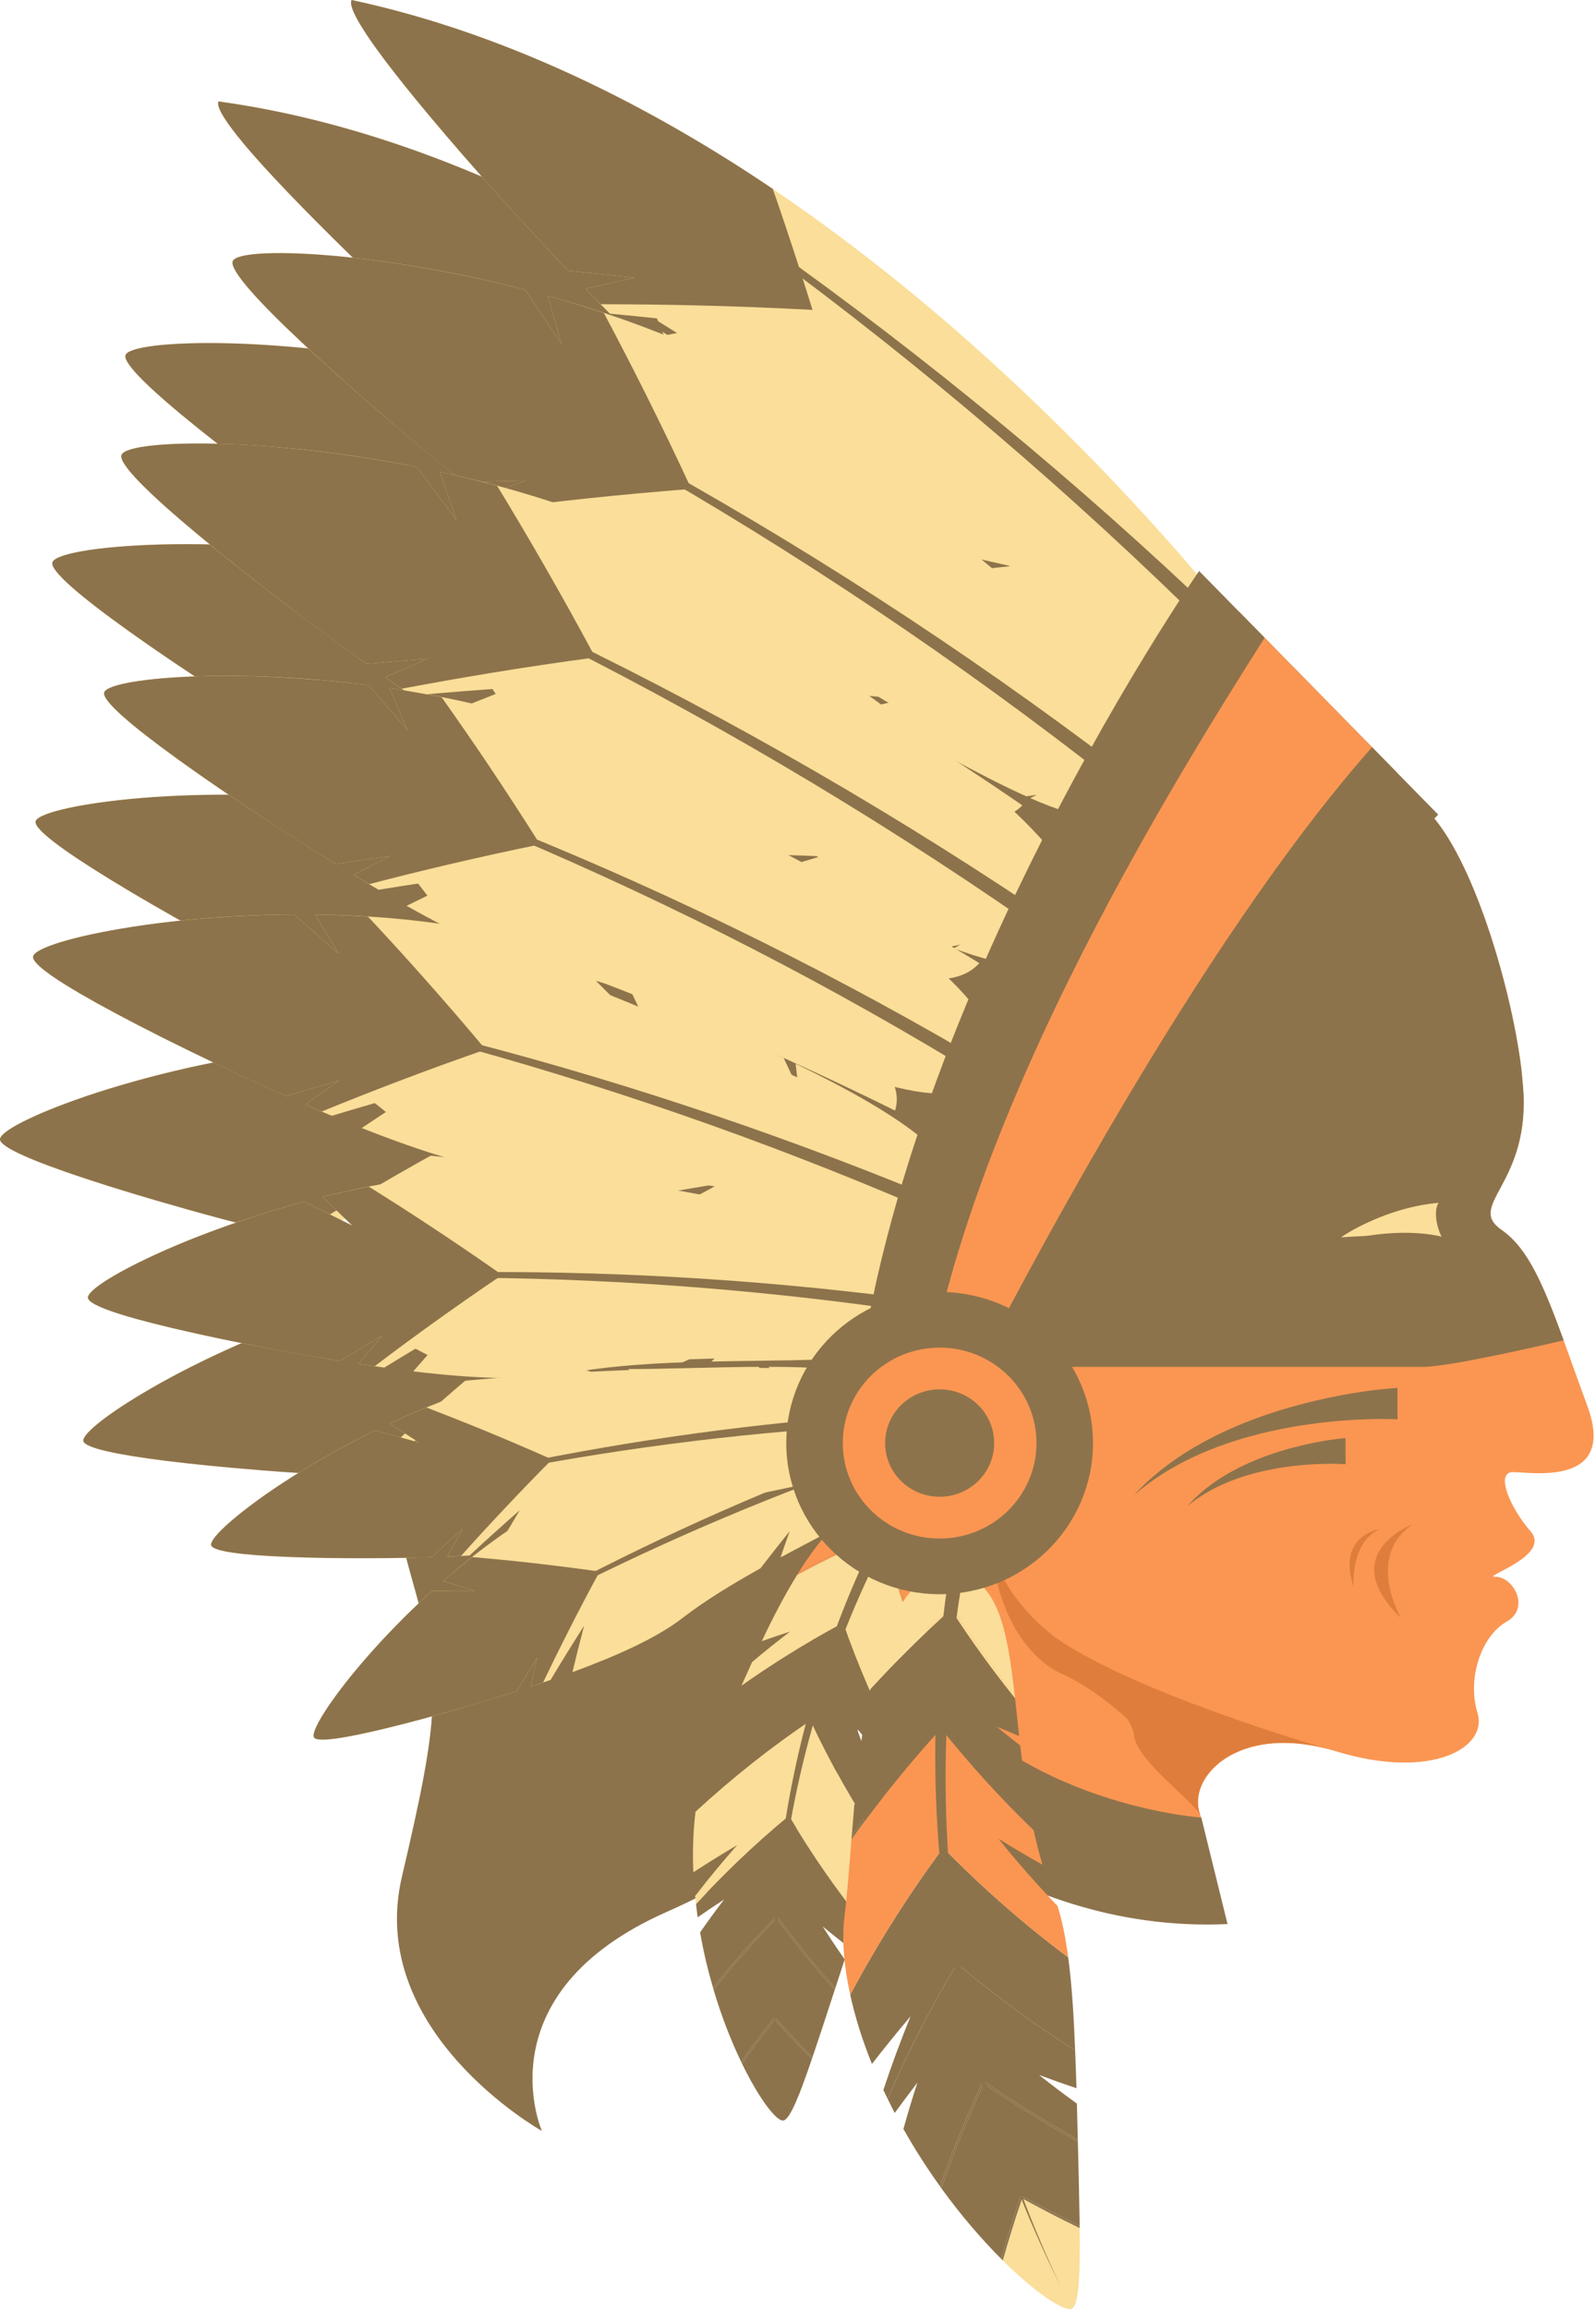 <svg width="56" height="81" viewBox="0 0 56 81" fill="none" xmlns="http://www.w3.org/2000/svg">
<path d="M48.86 27.889C51.132 27.593 53.333 35.235 53.459 38.418C53.583 41.601 51.447 42.29 52.69 43.149C53.932 44.006 54.508 46.091 55.694 49.314C56.75 52.177 53.706 51.64 53.086 51.64C52.464 51.64 52.962 52.864 53.706 53.721C54.452 54.578 51.953 55.326 52.464 55.313C53.084 55.298 53.725 56.403 52.857 56.892C51.987 57.383 51.469 58.864 51.842 60.088C52.216 61.312 50.226 62.459 46.872 61.434C43.411 60.375 41.528 62.413 42.151 63.759C42.151 63.759 36.309 64.372 32.83 60.577C32.83 60.577 28.233 30.583 48.86 27.889" fill="#FA9652"/>
<path d="M42.151 63.759C42.151 63.759 35.748 63.328 32.392 58.671L29.826 61.969C29.826 61.969 35.058 67.863 43.071 67.495L42.151 63.759" fill="#8D734B"/>
<path d="M52.69 43.149C53.607 43.779 54.159 45.082 54.864 47.015V47.018C54.864 47.018 50.958 47.95 49.915 47.95C45.657 47.95 34.008 47.95 34.008 47.95V41.493L34.027 41.429C34.109 41.163 34.193 40.898 34.282 40.634L34.338 40.475C34.426 40.215 34.52 39.957 34.617 39.7L34.647 39.618C34.875 39.021 35.123 38.432 35.397 37.857L35.4 37.85C35.411 37.829 36.921 35.422 39.069 32.526C41.438 30.157 44.613 28.444 48.86 27.889C50.937 27.618 52.952 33.975 53.381 37.503C53.397 37.687 53.439 38.114 53.454 38.335L53.459 38.418C53.583 41.601 51.447 42.29 52.69 43.149Z" fill="#8D734B"/>
<path d="M48.649 27.36C50.105 28.629 46.066 32.636 39.805 38.008C33.545 43.38 37.989 49.626 33.518 54.112C29.045 58.598 32.09 63.232 23.408 67.062C16.896 69.933 19.013 74.752 19.013 74.752C19.013 74.752 12.823 71.285 14.102 65.834C15.427 60.188 15.495 59.035 14.519 55.626C13.544 52.217 12.568 47.46 15.659 40.732C18.747 34.003 20.049 29.518 24.926 24.712C29.91 19.803 40.662 20.398 48.649 27.36Z" fill="#8D734B"/>
<path d="M52.283 40.822C52.081 41.059 51.66 41.209 50.374 40.822C49.178 40.461 46.473 41.846 46.473 41.846C46.473 41.846 47.947 39.881 50.374 39.881C52.802 39.881 52.283 40.822 52.283 40.822" fill="#8D734B"/>
<path d="M47.05 43.408C47.05 43.408 49.519 43.193 50.711 43.521L51.019 41.863C51.019 41.863 48.503 42.412 47.05 43.408" fill="#FADE99"/>
<path d="M51.381 42.193C51.381 42.193 51.28 43.632 50.929 43.681C50.575 43.731 50.197 42.568 50.487 42.182C50.776 41.795 51.381 42.193 51.381 42.193Z" fill="#8D734B"/>
<path d="M47.895 43.367C47.895 43.367 49.947 43.453 51.019 43.774V43.515C51.019 43.515 49.939 43.023 47.895 43.367Z" fill="#8D734B"/>
<path d="M46.824 43.408C46.263 43.989 48.679 41.962 51.381 42.193C51.381 42.193 51.53 41.892 51.204 41.662C51.204 41.662 48.594 41.571 46.824 43.408Z" fill="#8D734B"/>
<path d="M49.035 49.787C48.253 49.757 47.417 49.797 46.609 49.88C45.795 49.965 44.984 50.102 44.19 50.301C42.604 50.701 41.046 51.355 39.786 52.45C40.913 51.222 42.434 50.366 44.019 49.776C44.817 49.478 45.64 49.247 46.473 49.064C47.314 48.884 48.143 48.748 49.033 48.686L49.035 49.787" fill="#8D734B"/>
<path d="M47.213 51.365C46.758 51.335 46.253 51.348 45.774 51.387C45.288 51.426 44.802 51.497 44.324 51.607C43.372 51.823 42.432 52.193 41.661 52.835C42.322 52.083 43.231 51.544 44.183 51.169C44.662 50.978 45.157 50.828 45.66 50.708C46.168 50.588 46.665 50.496 47.212 50.448L47.213 51.365Z" fill="#8D734B"/>
<path d="M42.151 63.759C42.145 63.733 42.132 63.704 42.115 63.672C42.123 63.694 42.132 63.716 42.142 63.738C42.144 63.743 42.145 63.747 42.148 63.751C42.148 63.754 42.15 63.757 42.151 63.759Z" fill="#E3D7BA"/>
<path d="M42.115 63.672C41.71 62.594 42.835 61.141 45.041 61.139C42.834 61.141 41.71 62.594 42.115 63.672Z" fill="#E3D7BA"/>
<path d="M42.115 63.672C41.709 62.594 42.834 61.141 45.041 61.139C45.041 61.139 45.042 61.139 45.043 61.139C45.518 61.139 46.044 61.207 46.616 61.36C45.925 61.158 43.932 60.555 41.839 59.758V59.757L41.827 59.756C40.047 59.077 38.196 58.258 37.007 57.428C35.033 55.871 34.816 54.368 34.793 54.135C34.932 56.681 36.158 58.238 37.269 58.724C38.349 59.193 39.474 60.222 39.556 60.299C39.684 60.511 39.771 60.704 39.786 60.854C39.876 61.766 41.803 63.111 42.115 63.672" fill="#DF7E3C"/>
<path d="M46.872 61.434C46.862 61.431 46.852 61.428 46.842 61.425C46.838 61.424 46.835 61.423 46.831 61.422C46.829 61.421 46.826 61.42 46.824 61.419C46.754 61.398 46.685 61.379 46.616 61.36C46.776 61.407 46.866 61.433 46.872 61.434" fill="#E3D7BA"/>
<path d="M46.842 61.425C46.838 61.424 46.835 61.423 46.831 61.422C46.835 61.423 46.838 61.424 46.842 61.425ZM46.824 61.42C46.754 61.398 46.685 61.379 46.616 61.36C46.685 61.379 46.754 61.398 46.824 61.42Z" fill="#DF7E3C"/>
<path d="M49.163 56.767C49.163 56.767 47.877 54.596 49.588 53.462C49.588 53.462 46.808 54.49 49.163 56.767Z" fill="#DF7E3C"/>
<path d="M47.494 55.665C47.494 55.665 47.37 54.076 48.439 53.635C48.439 53.635 46.885 53.834 47.494 55.665Z" fill="#DF7E3C"/>
<path d="M14.879 12.831C15.075 13.356 15.269 13.882 15.458 14.408C15.018 13.832 14.57 13.256 14.115 12.684C9.147 11.778 4.573 11.935 4.404 12.458C4.222 13.026 8.319 16.232 12.574 19.191C13.244 19.117 13.919 19.049 14.595 18.987C14.129 19.195 13.664 19.406 13.201 19.619C13.497 19.818 13.794 20.016 14.09 20.208C15.178 20.088 16.271 19.983 17.369 19.892C16.605 20.203 15.842 20.525 15.084 20.851C17.117 22.128 19.083 23.187 20.712 23.612C22.114 23.977 23.656 24.569 25.191 25.228C26.002 25.23 26.818 25.241 27.635 25.259C27.176 25.404 26.72 25.549 26.263 25.698C28.296 26.603 30.266 27.567 31.923 28.165C32.037 28.14 32.151 28.115 32.266 28.089L32.058 28.214C33.907 28.863 35.36 29.03 36.05 28.041C37.183 26.434 34.578 23.936 31.197 21.442C31.17 21.761 31.144 22.081 31.117 22.399C31.015 21.985 30.909 21.57 30.802 21.152C29.124 19.923 27.292 18.7 25.694 17.521C25.885 18.223 26.068 18.923 26.243 19.627C25.482 18.46 24.698 17.299 23.885 16.145C21.769 14.684 18.301 13.508 14.879 12.831" fill="#FADE99"/>
<path d="M13.201 19.619C13.664 19.406 14.129 19.195 14.595 18.987C13.919 19.049 13.244 19.117 12.574 19.191C11.779 18.642 10.993 18.083 10.244 17.535L10.162 17.474C9.003 16.627 7.929 15.809 7.024 15.082L6.948 15.022C5.346 13.735 4.305 12.748 4.404 12.458C4.502 12.17 5.941 11.99 8.056 12.044L8.187 12.227L8.056 12.044L8.154 12.046C9.347 12.082 10.748 12.191 12.235 12.391L12.339 12.405C12.924 12.486 13.515 12.578 14.115 12.684C14.57 13.256 15.018 13.832 15.458 14.408C15.27 13.882 15.075 13.356 14.879 12.831C15.513 12.959 16.147 13.104 16.774 13.262C17.313 14.113 17.838 14.966 18.351 15.821C18.952 16.826 19.535 17.836 20.101 18.849C18.941 19.024 17.79 19.216 16.647 19.424C15.677 19.6 14.712 19.787 13.755 19.986C13.571 19.863 13.384 19.742 13.201 19.619Z" fill="#8D734B"/>
<path d="M39.876 30.362C39.782 30.544 39.692 30.727 39.601 30.911C29.243 23.241 17.761 17.146 5.539 12.842C17.794 16.945 29.371 22.847 39.876 30.362Z" fill="#8D734B"/>
<path d="M30.108 14.267L30.142 14.293L30.149 14.35L30.108 14.267Z" fill="#FADE99"/>
<path d="M7.666 3.558C16.298 4.748 24.256 9.625 30.108 14.267L30.149 14.351L30.142 14.293C36.141 19.056 39.919 23.561 39.919 23.563C39.941 24.035 39.81 24.45 39.491 24.793C38.607 25.761 37.064 25.377 35.166 24.418C35.246 24.383 35.328 24.348 35.41 24.313C35.284 24.323 35.157 24.334 35.03 24.346C33.331 23.47 31.35 22.156 29.292 20.894C29.803 20.799 30.318 20.705 30.831 20.613C29.954 20.48 29.078 20.351 28.204 20.236C26.646 19.311 25.071 18.458 23.615 17.866C21.923 17.179 19.958 15.761 17.954 14.1C18.817 13.856 19.684 13.618 20.554 13.388C19.357 13.333 18.163 13.293 16.976 13.27C16.684 13.021 16.393 12.765 16.105 12.509C16.633 12.344 17.163 12.184 17.696 12.024C16.96 11.996 16.226 11.974 15.49 11.957C11.336 8.175 7.388 4.146 7.666 3.558" fill="#FADE99"/>
<path d="M14.913 11.431C14.084 10.666 13.273 9.902 12.51 9.165L12.399 9.059L12.284 8.946C11.489 8.17 10.753 7.429 10.107 6.755L10.033 6.678C9.461 6.078 8.964 5.534 8.575 5.071L8.565 5.058L8.45 4.917L8.353 4.799L8.328 4.767C7.838 4.153 7.589 3.722 7.666 3.558C12.791 4.264 17.681 6.271 22.03 8.756C22.086 8.885 22.144 9.013 22.2 9.143C22.701 10.311 23.185 11.479 23.647 12.649C22.371 12.676 21.105 12.721 19.844 12.784C18.773 12.837 17.707 12.903 16.647 12.982C16.468 12.825 16.283 12.668 16.105 12.509C16.633 12.344 17.163 12.184 17.696 12.024C16.96 11.996 16.226 11.974 15.491 11.957C15.295 11.783 15.103 11.605 14.913 11.431" fill="#8D734B"/>
<path d="M42.104 26.28C32.66 17.483 21.953 10.079 10.314 4.319C21.998 9.877 32.812 17.089 42.414 25.734C42.311 25.917 42.207 26.098 42.104 26.28Z" fill="#8D734B"/>
<path d="M12.377 19.504C12.606 20.021 12.831 20.537 13.052 21.053C12.576 20.502 12.092 19.951 11.602 19.402C6.562 18.774 1.979 19.195 1.839 19.73C1.691 20.311 5.993 23.294 10.438 26.02C11.108 25.909 11.781 25.802 12.457 25.701C11.999 25.937 11.545 26.175 11.092 26.413C11.402 26.598 11.71 26.78 12.021 26.956C13.105 26.773 14.197 26.604 15.295 26.45C14.543 26.808 13.797 27.173 13.056 27.543C15.171 28.709 17.209 29.659 18.869 29.994C20.299 30.281 21.879 30.785 23.461 31.359C24.276 31.313 25.094 31.278 25.918 31.25C25.464 31.421 25.014 31.594 24.567 31.769C26.661 32.563 28.694 33.417 30.392 33.922C30.506 33.89 30.619 33.857 30.732 33.826L30.532 33.962C32.425 34.508 33.894 34.593 34.527 33.562C35.572 31.881 32.808 29.525 29.267 27.215C29.26 27.537 29.252 27.859 29.243 28.18C29.117 27.769 28.986 27.359 28.852 26.947C27.096 25.809 25.187 24.684 23.512 23.591C23.743 24.287 23.969 24.981 24.186 25.674C23.353 24.547 22.497 23.427 21.615 22.314C19.403 20.969 15.853 19.988 12.377 19.504" fill="#FADE99"/>
<path d="M11.092 26.413C11.545 26.175 11.999 25.937 12.457 25.701C11.78 25.802 11.108 25.909 10.438 26.02C9.609 25.516 8.786 25 8 24.493L7.917 24.436C6.703 23.652 5.576 22.893 4.624 22.215L4.545 22.158C2.861 20.958 1.756 20.027 1.839 19.73C1.922 19.437 3.354 19.173 5.48 19.106L5.622 19.282L5.48 19.106L5.58 19.102C6.778 19.069 8.191 19.099 9.698 19.214L9.804 19.222C10.394 19.271 10.993 19.328 11.602 19.402C12.092 19.951 12.575 20.502 13.052 21.054C12.831 20.537 12.606 20.021 12.377 19.504C13.022 19.597 13.665 19.706 14.305 19.828C14.896 20.65 15.473 21.477 16.038 22.307C16.702 23.282 17.347 24.263 17.976 25.245C16.82 25.489 15.677 25.748 14.543 26.021C13.579 26.253 12.622 26.498 11.671 26.752C11.478 26.638 11.287 26.529 11.092 26.413" fill="#8D734B"/>
<path d="M38.248 35.51C38.145 35.683 38.044 35.858 37.947 36.035C27.18 29.029 15.405 23.637 3.003 20.051C15.449 23.439 27.329 28.651 38.248 35.51Z" fill="#8D734B"/>
<path d="M10.647 27.975C10.885 28.421 11.116 28.87 11.346 29.317C10.885 28.853 10.421 28.39 9.946 27.931C5.407 27.678 1.341 28.332 1.248 28.817C1.154 29.346 5.184 31.748 9.324 33.912C9.916 33.771 10.509 33.636 11.108 33.505C10.714 33.743 10.323 33.982 9.935 34.224C10.222 34.37 10.51 34.513 10.797 34.652C11.752 34.421 12.718 34.205 13.689 33.999C13.041 34.366 12.398 34.738 11.758 35.114C13.723 36.025 15.599 36.75 17.103 36.947C18.397 37.116 19.842 37.471 21.288 37.886C22.013 37.797 22.743 37.717 23.476 37.64C23.084 37.821 22.693 38.004 22.303 38.186C24.223 38.767 26.092 39.405 27.643 39.753C27.741 39.719 27.84 39.683 27.938 39.647L27.767 39.782C29.492 40.154 30.811 40.14 31.312 39.179C32.139 37.616 29.523 35.679 26.214 33.831C26.229 34.12 26.241 34.408 26.255 34.697C26.115 34.337 25.972 33.977 25.828 33.618C24.188 32.709 22.411 31.821 20.847 30.947C21.099 31.553 21.343 32.16 21.581 32.765C20.767 31.811 19.931 30.86 19.073 29.922C17.014 28.855 13.782 28.194 10.647 27.975" fill="#FADE99"/>
<path d="M9.935 34.224C10.323 33.982 10.714 33.743 11.108 33.505C10.509 33.636 9.916 33.771 9.324 33.912C8.551 33.513 7.786 33.102 7.052 32.697L6.972 32.651C5.839 32.025 4.786 31.415 3.894 30.868L3.82 30.822C2.242 29.854 1.195 29.09 1.248 28.817C1.306 28.551 2.568 28.229 4.463 28.039L4.602 28.189L4.463 28.039L4.549 28.03C5.62 27.926 6.884 27.867 8.235 27.88H8.33C8.862 27.886 9.4 27.901 9.946 27.931C10.421 28.39 10.885 28.853 11.346 29.317C11.116 28.87 10.885 28.421 10.647 27.975C11.229 28.018 11.81 28.077 12.39 28.146C12.968 28.846 13.537 29.548 14.095 30.255C14.747 31.085 15.385 31.92 16.008 32.761C14.992 33.05 13.986 33.348 12.991 33.664C12.145 33.929 11.304 34.205 10.472 34.49C10.293 34.402 10.111 34.315 9.935 34.224" fill="#8D734B"/>
<path d="M35.113 41.508C24.894 35.736 13.832 31.529 2.309 29.034C13.895 31.354 25.073 35.406 35.452 41.063C35.336 41.212 35.219 41.357 35.113 41.508" fill="#8D734B"/>
<path d="M8.945 37.01C9.279 37.391 9.613 37.772 9.941 38.155C9.384 37.808 8.821 37.465 8.254 37.125C3.777 37.914 -0.024 39.478 0 39.971C0.03 40.507 4.515 41.925 9.05 43.087C9.595 42.815 10.14 42.548 10.691 42.284C10.363 42.605 10.04 42.928 9.718 43.252C10.031 43.327 10.345 43.401 10.657 43.471C11.536 43.029 12.421 42.599 13.319 42.176C12.773 42.681 12.235 43.189 11.704 43.7C13.829 44.139 15.824 44.418 17.332 44.267C18.633 44.137 20.12 44.151 21.626 44.226C22.31 43.975 23 43.728 23.694 43.488C23.353 43.753 23.018 44.02 22.684 44.287C24.685 44.415 26.656 44.611 28.244 44.595C28.332 44.538 28.42 44.481 28.509 44.425L28.372 44.594C30.139 44.561 31.418 44.249 31.679 43.2C32.117 41.49 29.117 40.203 25.464 39.159C25.547 39.436 25.627 39.714 25.706 39.99C25.487 39.673 25.263 39.355 25.039 39.039C23.229 38.529 21.294 38.07 19.566 37.577C19.951 38.108 20.333 38.642 20.708 39.178C19.691 38.434 18.653 37.703 17.599 36.982C15.346 36.415 12.047 36.509 8.945 37.01" fill="#FADE99"/>
<path d="M9.718 43.252C10.04 42.928 10.363 42.605 10.691 42.284C10.14 42.548 9.595 42.815 9.05 43.087C8.206 42.874 7.365 42.649 6.556 42.422L6.468 42.395C5.218 42.044 4.05 41.692 3.053 41.362L2.97 41.335C1.206 40.752 0.011 40.248 0 39.971C-0.008 39.698 1.145 39.097 2.943 38.481L3.112 38.594L2.943 38.481L3.026 38.452C4.043 38.108 5.258 37.762 6.575 37.465L6.669 37.443C7.186 37.33 7.715 37.222 8.254 37.125C8.821 37.465 9.384 37.808 9.941 38.155C9.613 37.772 9.279 37.391 8.945 37.01C9.52 36.917 10.1 36.843 10.681 36.779C11.408 37.328 12.126 37.882 12.832 38.442C13.664 39.101 14.479 39.768 15.284 40.444C14.364 40.954 13.455 41.476 12.56 42.008C11.799 42.461 11.047 42.921 10.305 43.388C10.11 43.343 9.913 43.297 9.718 43.252" fill="#8D734B"/>
<path d="M34.49 43.651C34.433 43.815 34.379 43.982 34.327 44.151C23.521 41.173 12.323 39.751 1.082 39.94C12.326 39.575 23.581 40.825 34.49 43.651" fill="#8D734B"/>
<path d="M10.266 46.398C10.629 46.673 10.991 46.953 11.35 47.233C10.795 47.025 10.239 46.819 9.679 46.618C5.881 48.09 2.816 50.125 2.925 50.554C3.049 51.019 7.248 51.492 11.447 51.727C11.877 51.393 12.308 51.064 12.747 50.735C12.516 51.075 12.289 51.414 12.063 51.756C12.353 51.768 12.643 51.778 12.929 51.785C13.622 51.245 14.326 50.712 15.04 50.185C14.65 50.723 14.267 51.264 13.891 51.807C15.838 51.824 17.644 51.721 18.945 51.328C20.065 50.987 21.38 50.742 22.716 50.547C23.274 50.207 23.836 49.871 24.405 49.539C24.153 49.832 23.904 50.124 23.657 50.417C25.443 50.182 27.212 50.011 28.606 49.723L28.808 49.527L28.718 49.7C30.266 49.364 31.338 48.868 31.38 47.9C31.46 46.318 28.589 45.708 25.19 45.423C25.31 45.652 25.431 45.882 25.551 46.112C25.299 45.87 25.047 45.628 24.793 45.39C23.109 45.254 21.323 45.187 19.716 45.052C20.15 45.454 20.58 45.857 21.006 46.265C19.977 45.787 18.934 45.32 17.878 44.872C15.793 44.764 12.907 45.418 10.266 46.398Z" fill="#FADE99"/>
<path d="M12.063 51.756C12.289 51.414 12.516 51.075 12.747 50.735C12.308 51.064 11.877 51.393 11.447 51.727C10.666 51.686 9.884 51.635 9.133 51.575L9.049 51.566C7.889 51.474 6.796 51.366 5.862 51.25L5.783 51.24C4.126 51.033 2.985 50.796 2.925 50.554C2.868 50.317 3.776 49.587 5.25 48.733L5.419 48.803L5.25 48.733L5.317 48.694C6.148 48.214 7.158 47.7 8.263 47.21L8.341 47.174C8.777 46.984 9.223 46.797 9.679 46.618C10.239 46.819 10.795 47.025 11.35 47.233C10.991 46.953 10.629 46.673 10.266 46.398C10.757 46.215 11.254 46.049 11.752 45.892C12.491 46.248 13.221 46.611 13.945 46.982C14.793 47.419 15.633 47.864 16.458 48.319C15.739 48.929 15.035 49.547 14.341 50.168C13.752 50.7 13.175 51.234 12.604 51.775C12.422 51.768 12.244 51.762 12.063 51.756" fill="#8D734B"/>
<path d="M33.255 47.77C33.215 47.921 33.178 48.072 33.142 48.223C23.344 47.565 13.488 48.275 3.87 50.34C13.481 48.119 23.375 47.252 33.255 47.77" fill="#8D734B"/>
<path d="M15.548 55.464C15.919 55.575 16.292 55.688 16.662 55.801C16.158 55.801 15.655 55.806 15.152 55.814C12.601 58.118 10.802 60.646 11.021 60.954C11.262 61.286 14.731 60.401 18.127 59.328C18.363 58.936 18.604 58.545 18.848 58.154C18.772 58.492 18.698 58.829 18.623 59.166C18.857 59.089 19.089 59.01 19.319 58.931C19.698 58.296 20.093 57.662 20.494 57.032C20.352 57.575 20.216 58.115 20.085 58.658C21.631 58.09 23.029 57.467 23.94 56.765C24.72 56.16 25.684 55.574 26.681 55.017C27.018 54.581 27.36 54.147 27.708 53.714C27.599 54.021 27.491 54.328 27.387 54.634C28.726 53.911 30.074 53.246 31.09 52.602C31.121 52.529 31.155 52.457 31.188 52.385L31.17 52.548C32.294 51.819 32.987 51.104 32.722 50.327C32.297 49.052 29.836 49.427 27.055 50.221C27.223 50.366 27.39 50.511 27.555 50.658C27.283 50.543 27.008 50.427 26.733 50.313C25.359 50.711 23.924 51.194 22.61 51.568C23.079 51.755 23.543 51.947 24.006 52.141C23.044 52.069 22.074 52.014 21.101 51.977C19.418 52.514 17.335 53.896 15.548 55.464" fill="#FADE99"/>
<path d="M18.623 59.166C18.698 58.829 18.772 58.492 18.847 58.153C18.604 58.545 18.363 58.936 18.127 59.328C17.496 59.529 16.862 59.723 16.248 59.901L16.178 59.919C15.232 60.195 14.335 60.437 13.559 60.624L13.492 60.64C12.119 60.973 11.142 61.128 11.021 60.953C10.902 60.783 11.396 59.933 12.297 58.815L12.454 58.821L12.297 58.815L12.339 58.764C12.85 58.136 13.487 57.425 14.213 56.708L14.264 56.655C14.55 56.375 14.843 56.094 15.152 55.814C15.655 55.806 16.158 55.801 16.662 55.801C16.292 55.688 15.919 55.575 15.548 55.464C15.88 55.174 16.224 54.893 16.569 54.62C17.261 54.681 17.952 54.748 18.639 54.825C19.445 54.917 20.247 55.017 21.041 55.129C20.661 55.827 20.293 56.527 19.939 57.228C19.636 57.824 19.341 58.422 19.057 59.018C18.913 59.068 18.768 59.118 18.623 59.166" fill="#8D734B"/>
<path d="M11.702 60.502C18.608 55.873 26.151 52.23 34.111 49.679C34.111 49.765 34.113 49.852 34.115 49.937L34.136 50.079C26.207 52.494 18.652 55.998 11.702 60.502" fill="#8D734B"/>
<path d="M19.218 10.376C19.386 10.947 19.546 11.518 19.706 12.089C19.285 11.444 18.857 10.801 18.423 10.162C13.24 8.811 8.389 8.617 8.168 9.157C7.93 9.745 12.005 13.458 16.266 16.921C16.982 16.896 17.7 16.878 18.421 16.865C17.91 17.049 17.402 17.235 16.894 17.424C17.193 17.659 17.49 17.89 17.789 18.118C18.948 18.076 20.115 18.05 21.283 18.04C20.447 18.31 19.615 18.59 18.788 18.875C20.836 20.385 22.828 21.66 24.517 22.239C25.972 22.735 27.555 23.481 29.124 24.299C29.983 24.365 30.845 24.44 31.71 24.524C31.212 24.64 30.717 24.76 30.223 24.881C32.301 25.998 34.306 27.173 36.011 27.934C36.133 27.916 36.256 27.899 36.38 27.88C36.302 27.92 36.224 27.957 36.148 27.997C38.053 28.828 39.577 29.119 40.386 28.127C41.717 26.515 39.161 23.671 35.785 20.766C35.731 21.102 35.678 21.437 35.624 21.773C35.55 21.325 35.471 20.877 35.391 20.427C33.715 18.995 31.876 17.558 30.282 16.185C30.426 16.942 30.562 17.699 30.692 18.454C29.981 17.16 29.244 15.871 28.48 14.586C26.357 12.875 22.785 11.36 19.218 10.376" fill="#FADE99"/>
<path d="M16.894 17.424C17.402 17.235 17.91 17.049 18.421 16.865C17.7 16.878 16.982 16.896 16.266 16.921C15.469 16.28 14.684 15.626 13.935 14.988L13.853 14.917C12.695 13.931 11.626 12.98 10.726 12.141L10.652 12.07C9.061 10.585 8.039 9.458 8.168 9.157C8.294 8.862 9.831 8.785 12.065 9.007L12.188 9.212L12.065 9.007L12.167 9.018C13.427 9.148 14.901 9.375 16.457 9.702L16.567 9.724C17.178 9.856 17.796 10.001 18.423 10.162C18.857 10.801 19.285 11.444 19.706 12.089C19.546 11.518 19.386 10.947 19.218 10.376C19.879 10.561 20.538 10.764 21.188 10.98C21.69 11.921 22.177 12.865 22.65 13.81C23.206 14.922 23.742 16.035 24.257 17.15C23.017 17.245 21.783 17.36 20.558 17.489C19.517 17.599 18.481 17.722 17.452 17.856C17.268 17.712 17.08 17.569 16.894 17.424" fill="#8D734B"/>
<path d="M44.245 30.882C44.133 31.069 44.021 31.255 43.911 31.442C33.572 22.515 21.919 15.166 9.338 9.654C21.971 14.955 33.74 22.109 44.245 30.882Z" fill="#8D734B"/>
<path d="M35.215 13.089L35.248 13.12L35.251 13.182L35.215 13.089Z" fill="#FADE99"/>
<path d="M12.338 -2.312e-05C21.375 1.936 29.399 7.72 35.214 13.089L35.251 13.182L35.248 13.12C41.209 18.631 44.84 23.691 44.842 23.693C44.827 24.195 44.654 24.623 44.289 24.961C43.276 25.916 41.676 25.388 39.744 24.225C39.833 24.194 39.922 24.163 40.011 24.133C39.876 24.134 39.74 24.137 39.605 24.138C37.88 23.077 35.89 21.531 33.814 20.035C34.364 19.975 34.915 19.917 35.466 19.86C34.548 19.649 33.633 19.446 32.716 19.255C31.144 18.152 29.548 17.127 28.053 16.389C26.318 15.527 24.355 13.874 22.369 11.959C23.302 11.768 24.237 11.585 25.179 11.41C23.915 11.258 22.657 11.121 21.402 11.003C21.115 10.717 20.826 10.425 20.541 10.131C21.115 9.998 21.688 9.87 22.265 9.743C21.487 9.656 20.712 9.575 19.934 9.499C15.848 5.172 11.996 0.6 12.338 -2.312e-05Z" fill="#FADE99"/>
<path d="M19.369 8.895C18.554 8.025 17.756 7.152 17.008 6.311L16.901 6.19L16.788 6.061C16.008 5.179 15.289 4.336 14.662 3.574L14.59 3.487C14.032 2.805 13.553 2.192 13.179 1.672L13.168 1.656L13.056 1.499L12.965 1.367L12.941 1.331C12.473 0.642 12.242 0.166 12.338 -8.43489e-05C17.703 1.15 22.712 3.655 27.114 6.625C27.163 6.766 27.213 6.907 27.262 7.048C27.699 8.322 28.116 9.597 28.509 10.871C27.158 10.798 25.813 10.747 24.475 10.714C23.339 10.687 22.204 10.673 21.079 10.673C20.9 10.494 20.72 10.313 20.541 10.131C21.115 9.998 21.688 9.87 22.265 9.743C21.487 9.656 20.712 9.575 19.934 9.499C19.743 9.299 19.557 9.096 19.369 8.895Z" fill="#8D734B"/>
<path d="M46.933 26.741C37.653 16.692 26.925 8.019 15.075 1.013C26.989 7.807 37.846 16.288 47.306 26.187C47.181 26.372 47.058 26.556 46.933 26.741" fill="#8D734B"/>
<path d="M15.43 16.549C15.629 17.113 15.827 17.676 16.019 18.24C15.559 17.618 15.092 16.997 14.617 16.379C9.336 15.32 4.455 15.404 4.263 15.959C4.061 16.562 8.37 20.056 12.852 23.289C13.57 23.224 14.289 23.164 15.013 23.109C14.51 23.323 14.011 23.54 13.512 23.756C13.825 23.976 14.14 24.192 14.451 24.402C15.612 24.295 16.78 24.202 17.955 24.124C17.13 24.444 16.312 24.771 15.5 25.105C17.643 26.505 19.721 27.67 21.45 28.154C22.939 28.57 24.571 29.227 26.196 29.959C27.063 29.975 27.933 30.002 28.803 30.037C28.311 30.182 27.821 30.33 27.334 30.48C29.485 31.483 31.567 32.546 33.323 33.215C33.446 33.188 33.567 33.164 33.69 33.138C33.615 33.182 33.541 33.225 33.465 33.269C35.425 33.993 36.973 34.198 37.727 33.158C38.968 31.462 36.233 28.752 32.674 26.03C32.64 26.37 32.606 26.71 32.57 27.05C32.469 26.604 32.366 26.159 32.258 25.713C30.492 24.372 28.562 23.033 26.878 21.746C27.068 22.499 27.25 23.25 27.424 24.002C26.635 22.744 25.818 21.491 24.975 20.245C22.744 18.649 19.069 17.332 15.43 16.549" fill="#FADE99"/>
<path d="M13.512 23.756C14.011 23.54 14.51 23.323 15.013 23.109C14.289 23.164 13.569 23.224 12.852 23.289C12.015 22.691 11.188 22.08 10.396 21.482L10.313 21.415C9.091 20.491 7.961 19.599 7.009 18.808L6.93 18.741C5.245 17.34 4.151 16.268 4.263 15.959C4.374 15.655 5.911 15.488 8.166 15.585L8.303 15.783L8.166 15.585L8.27 15.587C9.542 15.647 11.036 15.79 12.619 16.031L12.729 16.047C13.35 16.144 13.979 16.253 14.617 16.379C15.092 16.997 15.559 17.618 16.019 18.24C15.827 17.677 15.629 17.113 15.43 16.549C16.105 16.696 16.777 16.864 17.444 17.042C18.001 17.959 18.547 18.878 19.076 19.801C19.7 20.884 20.302 21.971 20.888 23.062C19.647 23.228 18.416 23.411 17.194 23.612C16.154 23.783 15.123 23.966 14.098 24.159C13.904 24.026 13.709 23.893 13.512 23.756" fill="#8D734B"/>
<path d="M41.506 35.511C41.382 35.686 41.26 35.863 41.144 36.043C30.321 27.785 18.298 21.157 5.466 16.392C18.362 20.952 30.509 27.397 41.506 35.511Z" fill="#8D734B"/>
<path d="M13.665 24.138C13.879 24.627 14.09 25.121 14.298 25.612C13.847 25.085 13.391 24.559 12.928 24.036C8.146 23.411 3.791 23.784 3.655 24.292C3.513 24.843 7.581 27.701 11.785 30.314C12.422 30.212 13.061 30.114 13.705 30.023C13.27 30.244 12.835 30.466 12.406 30.692C12.697 30.869 12.992 31.043 13.283 31.212C14.312 31.043 15.351 30.89 16.396 30.75C15.68 31.085 14.969 31.428 14.265 31.776C16.267 32.894 18.194 33.809 19.769 34.136C21.126 34.415 22.626 34.903 24.122 35.457C24.897 35.419 25.674 35.39 26.455 35.368C26.026 35.529 25.596 35.69 25.17 35.854C27.154 36.618 29.08 37.442 30.692 37.93C30.798 37.901 30.906 37.871 31.015 37.842L30.82 37.971C32.618 38.499 34.013 38.588 34.62 37.612C35.623 36.022 33.01 33.769 29.661 31.555C29.653 31.859 29.642 32.166 29.633 32.472C29.513 32.081 29.393 31.689 29.27 31.298C27.606 30.207 25.8 29.13 24.215 28.083C24.432 28.742 24.642 29.402 24.844 30.063C24.061 28.988 23.253 27.919 22.422 26.858C20.329 25.567 16.964 24.616 13.665 24.138" fill="#FADE99"/>
<path d="M12.406 30.692C12.835 30.467 13.27 30.244 13.705 30.023C13.061 30.114 12.422 30.212 11.785 30.314C11.001 29.83 10.225 29.337 9.48 28.85L9.4 28.796C8.251 28.045 7.186 27.317 6.286 26.668L6.211 26.613C4.62 25.465 3.575 24.574 3.655 24.292C3.735 24.014 5.097 23.772 7.118 23.719L7.251 23.889L7.118 23.719L7.209 23.717C8.349 23.691 9.691 23.729 11.12 23.848L11.222 23.853C11.784 23.903 12.353 23.961 12.928 24.036C13.391 24.559 13.848 25.085 14.298 25.612C14.09 25.121 13.879 24.628 13.665 24.138C14.277 24.228 14.888 24.336 15.494 24.456C16.05 25.241 16.595 26.029 17.126 26.819C17.75 27.749 18.357 28.684 18.949 29.62C17.849 29.845 16.762 30.085 15.683 30.339C14.767 30.554 13.856 30.779 12.953 31.016C12.77 30.909 12.587 30.802 12.406 30.692" fill="#8D734B"/>
<path d="M38.453 40.373C28.109 33.467 16.747 28.147 4.758 24.604C16.827 27.966 28.326 33.131 38.848 39.93C38.714 40.077 38.577 40.222 38.453 40.373" fill="#8D734B"/>
<path d="M11.056 32.081C11.336 32.539 11.612 32.999 11.885 33.459C11.366 32.995 10.843 32.535 10.314 32.078C5.489 32.092 1.225 33.039 1.16 33.558C1.091 34.122 5.513 36.418 10.036 38.451C10.655 38.265 11.274 38.084 11.898 37.907C11.497 38.185 11.098 38.463 10.701 38.744C11.015 38.879 11.331 39.014 11.643 39.142C12.641 38.839 13.649 38.55 14.665 38.271C13.999 38.7 13.344 39.133 12.693 39.571C14.829 40.414 16.863 41.066 18.469 41.182C19.851 41.281 21.405 41.564 22.962 41.914C23.725 41.776 24.492 41.643 25.262 41.517C24.858 41.734 24.456 41.951 24.055 42.17C26.125 42.664 28.148 43.227 29.809 43.497C29.912 43.454 30.014 43.41 30.117 43.367L29.943 43.52C31.795 43.805 33.191 43.71 33.66 42.661C34.436 40.953 31.541 39.066 27.918 37.315C27.952 37.619 27.985 37.924 28.015 38.228C27.846 37.854 27.672 37.483 27.497 37.111C25.701 36.252 23.762 35.422 22.05 34.594C22.354 35.22 22.653 35.846 22.944 36.474C22.019 35.512 21.073 34.56 20.105 33.619C17.856 32.617 14.391 32.119 11.056 32.081" fill="#FADE99"/>
<path d="M10.701 38.744C11.098 38.463 11.497 38.185 11.898 37.907C11.274 38.084 10.655 38.265 10.036 38.451C9.192 38.076 8.353 37.687 7.553 37.304L7.465 37.261C6.225 36.669 5.071 36.089 4.091 35.565L4.008 35.521C2.274 34.593 1.118 33.849 1.16 33.558C1.2 33.272 2.516 32.852 4.511 32.534L4.668 32.683L4.511 32.534L4.602 32.519C5.729 32.341 7.064 32.201 8.495 32.13L8.597 32.123C9.159 32.098 9.732 32.081 10.314 32.078C10.843 32.535 11.366 32.995 11.885 33.459C11.612 32.999 11.336 32.539 11.056 32.081C11.675 32.09 12.295 32.116 12.913 32.155C13.571 32.858 14.218 33.568 14.852 34.282C15.598 35.12 16.327 35.966 17.04 36.817C15.985 37.183 14.937 37.564 13.903 37.959C13.023 38.294 12.151 38.638 11.29 38.992C11.094 38.909 10.896 38.827 10.701 38.744" fill="#8D734B"/>
<path d="M36.512 43.64C36.421 43.802 36.333 43.968 36.248 44.134C25.513 39.068 14.076 35.556 2.294 33.721C14.112 35.373 25.64 38.714 36.512 43.64Z" fill="#8D734B"/>
<path d="M11.315 41.988C11.666 42.321 12.013 42.657 12.359 42.993C11.8 42.71 11.236 42.43 10.67 42.155C6.492 43.27 3.018 45.064 3.085 45.529C3.158 46.035 7.531 47.014 11.932 47.743C12.422 47.441 12.917 47.143 13.417 46.847C13.136 47.179 12.855 47.511 12.577 47.844C12.882 47.89 13.187 47.934 13.486 47.974C14.282 47.484 15.087 47.002 15.901 46.53C15.426 47.053 14.959 47.578 14.499 48.107C16.549 48.35 18.466 48.448 19.886 48.183C21.107 47.951 22.52 47.843 23.954 47.79C24.581 47.497 25.214 47.206 25.854 46.921C25.554 47.202 25.256 47.481 24.961 47.763C26.871 47.718 28.757 47.743 30.262 47.598C30.341 47.536 30.419 47.474 30.497 47.413L30.385 47.585C32.056 47.41 33.243 47.007 33.402 45.992C33.673 44.333 30.719 43.36 27.166 42.67C27.267 42.927 27.367 43.183 27.465 43.44C27.231 43.155 26.992 42.873 26.752 42.591C24.993 42.256 23.118 41.979 21.439 41.653C21.85 42.126 22.256 42.601 22.655 43.079C21.629 42.456 20.584 41.847 19.522 41.252C17.336 40.898 14.215 41.258 11.315 41.988" fill="#FADE99"/>
<path d="M12.577 47.844C12.855 47.511 13.136 47.179 13.417 46.847C12.917 47.143 12.422 47.442 11.932 47.743C11.112 47.61 10.293 47.467 9.508 47.316L9.422 47.3C8.208 47.07 7.069 46.83 6.098 46.6L6.015 46.581C4.294 46.174 3.117 45.792 3.085 45.53C3.052 45.273 4.095 44.609 5.749 43.876L5.919 43.971L5.749 43.876L5.824 43.842C6.759 43.431 7.883 43.005 9.107 42.614L9.193 42.586C9.675 42.436 10.167 42.29 10.67 42.155C11.236 42.43 11.8 42.71 12.359 42.993C12.013 42.657 11.666 42.321 11.315 41.988C11.853 41.854 12.398 41.736 12.941 41.627C13.678 42.087 14.406 42.553 15.124 43.028C15.968 43.584 16.8 44.15 17.618 44.725C16.787 45.286 15.971 45.855 15.167 46.433C14.484 46.924 13.811 47.422 13.145 47.927C12.956 47.898 12.766 47.872 12.577 47.844" fill="#8D734B"/>
<path d="M35.394 46.071C35.336 46.225 35.277 46.379 35.221 46.536C24.966 44.719 14.491 44.337 4.106 45.413C14.502 44.172 25.037 44.393 35.394 46.071" fill="#8D734B"/>
<path d="M13.671 49.938C14.016 50.157 14.362 50.381 14.705 50.605C14.193 50.458 13.678 50.317 13.162 50.179C9.869 51.782 7.278 53.834 7.41 54.211C7.556 54.621 11.357 54.727 15.139 54.625C15.497 54.294 15.859 53.967 16.226 53.639C16.046 53.962 15.87 54.282 15.693 54.605C15.953 54.596 16.215 54.582 16.473 54.568C17.05 54.031 17.641 53.501 18.24 52.975C17.931 53.488 17.629 53.998 17.333 54.514C19.081 54.385 20.692 54.158 21.829 53.707C22.807 53.318 23.964 53.001 25.149 52.726C25.622 52.38 26.102 52.037 26.584 51.697C26.382 51.978 26.181 52.259 25.982 52.54C27.564 52.196 29.137 51.911 30.365 51.55L30.532 51.357L30.465 51.519C31.826 51.104 32.747 50.577 32.71 49.707C32.662 48.284 30.041 47.949 26.972 47.948C27.097 48.145 27.224 48.342 27.347 48.541C27.104 48.341 26.86 48.145 26.612 47.949C25.093 47.954 23.488 48.026 22.036 48.026C22.456 48.352 22.874 48.683 23.286 49.016C22.327 48.663 21.358 48.324 20.376 48.001C18.499 48.059 15.962 48.862 13.671 49.938Z" fill="#FADE99"/>
<path d="M15.693 54.605C15.87 54.282 16.046 53.962 16.226 53.639C15.859 53.967 15.497 54.294 15.139 54.625C14.437 54.647 13.73 54.66 13.053 54.661H12.977C11.929 54.666 10.943 54.649 10.096 54.615L10.023 54.612C8.523 54.55 7.48 54.424 7.41 54.212C7.342 54.003 8.098 53.281 9.352 52.404L9.51 52.456L9.352 52.404L9.41 52.364C10.119 51.873 10.983 51.335 11.937 50.813L12.005 50.777C12.379 50.574 12.764 50.373 13.162 50.179C13.678 50.317 14.193 50.458 14.705 50.605C14.362 50.381 14.016 50.157 13.671 49.938C14.096 49.739 14.53 49.551 14.964 49.374C15.654 49.639 16.335 49.909 17.011 50.187C17.808 50.514 18.591 50.85 19.369 51.197C18.771 51.797 18.188 52.403 17.615 53.014C17.126 53.532 16.647 54.055 16.178 54.581C16.017 54.589 15.855 54.599 15.693 54.605" fill="#8D734B"/>
<path d="M8.241 53.949C16.665 51.246 25.445 49.731 34.321 49.451C34.294 49.54 34.271 49.629 34.246 49.716L34.226 49.867C25.421 50.017 16.673 51.387 8.241 53.949" fill="#8D734B"/>
<path d="M42.074 20.03C42.074 20.03 29.74 37.74 29.811 52.892L34.652 52.52C34.652 52.52 42.218 36.726 50.464 28.577L42.074 20.03Z" fill="#8D734B"/>
<path d="M44.37 22.369L48.256 26.33L48.143 26.213C42.062 33.103 35.759 45.048 33.124 50.307L32.276 50.373C33.23 40.089 41.164 27.432 44.37 22.369" fill="#FA9652"/>
<path d="M30.984 51.001C31.654 40.146 40.225 26.603 43.453 21.506L43.48 21.463L44.37 22.369C41.164 27.432 33.23 40.089 32.276 50.373L33.124 50.307C35.759 45.048 42.062 33.103 48.143 26.213L49.008 27.094C42.922 34.023 36.584 46.139 34.08 51.16L33.924 51.472L30.941 51.702L30.984 51.001" fill="#8D734B"/>
<path d="M27.683 63.702C27.072 64.206 26.473 64.741 25.886 65.302C25.389 65.781 24.899 66.277 24.422 66.796C24.41 66.7 24.397 66.606 24.39 66.512C24.867 65.893 25.36 65.298 25.868 64.724C25.352 65.028 24.838 65.347 24.329 65.678C24.294 64.936 24.323 64.215 24.405 63.548C25.701 62.354 27.051 61.288 28.439 60.35C29.143 61.86 29.947 63.276 30.833 64.586C30.66 65.411 30.399 66.309 30.111 67.241C29.711 66.736 29.324 66.214 28.95 65.676C28.509 65.041 28.086 64.382 27.683 63.702" fill="#FADE99"/>
<path d="M28.489 72.223C28.066 73.467 27.719 74.358 27.483 74.386C27.249 74.417 26.648 73.651 26.035 72.39C26.406 71.858 26.789 71.345 27.183 70.847C27.608 71.322 28.045 71.781 28.489 72.223Z" fill="#8D734B"/>
<path d="M26.007 72.33C25.663 71.617 25.32 70.751 25.037 69.796C25.744 68.91 26.483 68.077 27.247 67.294C27.896 68.176 28.581 69.013 29.29 69.801C29.014 70.647 28.75 71.459 28.509 72.164C28.058 71.713 27.614 71.244 27.178 70.759C26.777 71.266 26.385 71.787 26.007 72.33" fill="#8D734B"/>
<path d="M27.183 70.847C26.789 71.345 26.406 71.858 26.035 72.39L26.007 72.33C26.385 71.787 26.777 71.266 27.178 70.759C27.614 71.244 28.058 71.714 28.509 72.164L28.489 72.223C28.045 71.781 27.608 71.322 27.183 70.847" fill="#8D734B"/>
<path d="M28.867 67.58C29.117 67.973 29.375 68.359 29.638 68.736C29.529 69.074 29.418 69.41 29.311 69.74C29.11 69.516 28.911 69.288 28.712 69.058C28.21 68.465 27.723 67.849 27.253 67.208C26.698 67.773 26.154 68.367 25.627 68.987C25.423 69.23 25.219 69.477 25.018 69.727C24.837 69.108 24.68 68.453 24.565 67.787C24.838 67.393 25.121 67.008 25.408 66.632C25.096 66.836 24.786 67.045 24.478 67.259C24.458 67.105 24.44 66.95 24.422 66.796C24.899 66.277 25.389 65.781 25.886 65.302C26.474 64.741 27.072 64.206 27.683 63.702C28.086 64.382 28.509 65.041 28.95 65.676C29.324 66.214 29.713 66.737 30.111 67.241C30.001 67.594 29.893 67.949 29.776 68.305C29.471 68.069 29.167 67.827 28.867 67.58" fill="#8D734B"/>
<path d="M25.037 69.796L25.018 69.727C25.219 69.477 25.423 69.23 25.627 68.987C26.154 68.367 26.698 67.773 27.253 67.208C27.723 67.849 28.21 68.465 28.712 69.058C28.911 69.288 29.11 69.516 29.311 69.74L29.29 69.801C28.581 69.013 27.896 68.177 27.247 67.294C26.483 68.077 25.744 68.91 25.037 69.796Z" fill="#8D734B"/>
<path d="M24.405 63.548C24.512 62.688 24.715 61.919 25.012 61.32C25.332 60.683 25.641 59.971 25.965 59.244C27.137 58.412 28.337 57.668 29.549 57.012C30.003 58.307 30.532 59.545 31.121 60.718C31.079 61.075 31.045 61.427 31.031 61.769C30.701 61.396 30.377 61.015 30.061 60.625C30.356 61.46 30.683 62.27 31.042 63.053C31.03 63.52 30.948 64.037 30.833 64.586C29.947 63.276 29.143 61.86 28.439 60.35C27.051 61.288 25.701 62.353 24.405 63.548Z" fill="#8D734B"/>
<path d="M29.582 56.933C28.883 57.308 28.189 57.711 27.503 58.144C27.003 58.461 26.504 58.792 26.012 59.141C26.136 58.862 26.262 58.582 26.39 58.303C26.828 57.933 27.273 57.578 27.723 57.234C27.392 57.342 27.058 57.455 26.729 57.572C27.119 56.747 27.535 55.947 27.973 55.241C28.971 54.703 29.981 54.222 30.994 53.796C31.248 54.857 31.554 55.885 31.904 56.876C31.82 57.229 31.733 57.594 31.646 57.968C31.468 57.812 31.29 57.655 31.114 57.495C31.269 57.746 31.425 57.996 31.582 58.241C31.404 59.022 31.239 59.831 31.135 60.621C30.887 60.128 30.654 59.624 30.429 59.109C30.123 58.402 29.84 57.677 29.582 56.933" fill="#FADE99"/>
<path d="M27.503 58.144C28.189 57.711 28.883 57.308 29.582 56.933C29.84 57.677 30.123 58.402 30.429 59.109C30.654 59.624 30.887 60.128 31.135 60.621L31.121 60.718C30.532 59.545 30.003 58.307 29.549 57.013C28.337 57.668 27.137 58.412 25.965 59.244L26.012 59.141C26.504 58.792 27.003 58.462 27.503 58.144Z" fill="#8D734B"/>
<path d="M31.037 53.719C30.301 54.024 29.571 54.359 28.844 54.725C28.573 54.861 28.302 55 28.032 55.144C28.308 54.703 28.593 54.303 28.881 53.958C28.964 53.936 29.044 53.915 29.125 53.894L28.945 53.885C29.814 52.874 30.697 52.393 31.507 52.835C32.607 53.444 32.347 54.95 31.927 56.777C31.834 56.511 31.742 56.241 31.657 55.968C31.425 55.237 31.216 54.486 31.037 53.719" fill="#FA9652"/>
<path d="M27.973 55.241L28.032 55.144C28.302 55 28.573 54.861 28.844 54.725C29.571 54.359 30.301 54.024 31.037 53.719C31.216 54.486 31.424 55.238 31.657 55.968C31.742 56.241 31.834 56.511 31.927 56.777L31.904 56.877C31.554 55.885 31.248 54.857 30.993 53.796C29.981 54.222 28.971 54.703 27.973 55.241Z" fill="#FA9652"/>
<path d="M27.385 73.626C26.27 64.546 28.753 55.404 34.31 48.1C34.448 48.205 34.586 48.311 34.722 48.414C29.11 55.504 26.442 64.526 27.385 73.626" fill="#8D734B"/>
<path d="M33.582 68.883C33.096 69.687 32.636 70.519 32.199 71.377C31.829 72.106 31.475 72.857 31.144 73.624C31.095 73.522 31.045 73.42 30.995 73.317C31.286 72.436 31.605 71.575 31.947 70.736C31.487 71.277 31.035 71.833 30.595 72.403C30.262 71.58 30.003 70.759 29.832 69.974C30.816 68.132 31.912 66.41 33.097 64.82C34.493 66.246 35.961 67.527 37.48 68.661C37.614 69.655 37.678 70.77 37.724 71.927C37.073 71.514 36.429 71.076 35.793 70.615C35.044 70.07 34.308 69.493 33.582 68.883" fill="#8D734B"/>
<path d="M37.883 78.159C37.901 79.724 37.865 80.859 37.61 80.985C37.362 81.107 36.38 80.478 35.186 79.297C35.393 78.554 35.62 77.828 35.865 77.116C36.533 77.486 37.206 77.833 37.883 78.159" fill="#FADE99"/>
<path d="M35.13 79.24C34.459 78.568 33.729 77.728 33.03 76.763C33.474 75.493 33.973 74.269 34.523 73.094C35.605 73.835 36.706 74.512 37.82 75.125C37.846 76.184 37.871 77.203 37.883 78.085C37.194 77.752 36.508 77.397 35.826 77.02C35.574 77.745 35.342 78.485 35.13 79.24" fill="#8D734B"/>
<path d="M35.865 77.116C35.62 77.828 35.394 78.554 35.186 79.297L35.13 79.24C35.342 78.485 35.574 77.745 35.826 77.02C36.508 77.397 37.194 77.753 37.883 78.085V78.159C37.206 77.833 36.533 77.486 35.865 77.116" fill="#8D734B"/>
<path d="M36.459 72.789C36.897 73.136 37.34 73.471 37.786 73.793C37.797 74.215 37.809 74.635 37.818 75.051C37.504 74.875 37.187 74.697 36.874 74.511C36.072 74.04 35.276 73.533 34.493 72.994C34.094 73.846 33.72 74.722 33.375 75.623C33.239 75.976 33.108 76.333 32.982 76.693C32.531 76.065 32.096 75.389 31.699 74.684C31.851 74.136 32.014 73.594 32.189 73.059C31.919 73.408 31.655 73.764 31.392 74.123C31.308 73.957 31.227 73.79 31.144 73.624C31.477 72.856 31.829 72.106 32.199 71.378C32.636 70.519 33.096 69.687 33.582 68.883C34.308 69.493 35.044 70.07 35.793 70.615C36.429 71.076 37.073 71.515 37.724 71.927C37.741 72.366 37.758 72.809 37.771 73.253C37.333 73.108 36.897 72.952 36.459 72.789" fill="#8D734B"/>
<path d="M33.03 76.763L32.982 76.693C33.109 76.333 33.239 75.976 33.375 75.623C33.721 74.722 34.094 73.846 34.493 72.994C35.277 73.533 36.072 74.04 36.874 74.511C37.187 74.697 37.504 74.875 37.818 75.051L37.82 75.125C36.706 74.512 35.605 73.836 34.523 73.094C33.973 74.269 33.474 75.493 33.03 76.763" fill="#8D734B"/>
<path d="M29.832 69.975C29.61 68.969 29.533 68.023 29.63 67.237C29.734 66.394 29.801 65.473 29.875 64.53C30.862 63.141 31.915 61.84 33.023 60.632C34.047 61.916 35.132 63.105 36.266 64.196C36.358 64.615 36.461 65.024 36.579 65.413C36.061 65.123 35.544 64.819 35.032 64.501C35.697 65.327 36.389 66.113 37.103 66.855C37.276 67.387 37.391 68 37.48 68.661C35.961 67.527 34.493 66.246 33.097 64.821C31.912 66.411 30.816 68.132 29.832 69.975" fill="#FA9652"/>
<path d="M33.025 60.531C32.388 61.223 31.768 61.946 31.167 62.699C30.729 63.248 30.303 63.813 29.887 64.394C29.916 64.035 29.946 63.671 29.977 63.307C30.324 62.72 30.683 62.148 31.051 61.588C30.723 61.838 30.393 62.092 30.067 62.352C30.181 61.274 30.329 60.213 30.542 59.249C31.451 58.258 32.395 57.326 33.367 56.456C34.074 57.551 34.828 58.59 35.615 59.57C35.663 60.002 35.708 60.445 35.759 60.899C35.498 60.792 35.236 60.683 34.973 60.573C35.246 60.795 35.522 61.017 35.796 61.231C35.907 62.18 36.043 63.154 36.243 64.084C35.767 63.624 35.301 63.147 34.844 62.651C34.219 61.975 33.612 61.269 33.025 60.531" fill="#8D734B"/>
<path d="M31.167 62.699C31.768 61.946 32.388 61.223 33.025 60.531C33.612 61.268 34.219 61.975 34.844 62.651C35.301 63.147 35.767 63.624 36.243 64.084L36.266 64.196C35.132 63.105 34.047 61.916 33.023 60.632C31.915 61.84 30.862 63.141 29.875 64.53L29.887 64.394C30.303 63.813 30.729 63.248 31.167 62.699Z" fill="#8D734B"/>
<path d="M33.382 56.354C32.676 56.981 31.988 57.642 31.313 58.332C31.064 58.59 30.816 58.851 30.569 59.117C30.705 58.515 30.866 57.953 31.053 57.455C31.136 57.398 31.219 57.343 31.303 57.288L31.096 57.35C31.67 55.875 32.472 54.992 33.559 55.178C35.041 55.437 35.346 57.231 35.602 59.451C35.391 59.186 35.183 58.917 34.976 58.646C34.423 57.91 33.891 57.147 33.382 56.354" fill="#FADE99"/>
<path d="M30.542 59.249L30.569 59.117C30.816 58.851 31.064 58.59 31.313 58.332C31.988 57.642 32.676 56.981 33.382 56.354C33.891 57.147 34.423 57.91 34.976 58.646C35.183 58.917 35.391 59.186 35.602 59.451L35.615 59.57C34.828 58.591 34.074 57.551 33.367 56.456C32.395 57.326 31.451 58.258 30.542 59.249" fill="#FADE99"/>
<path d="M37.198 80.166C32.328 70.38 31.484 59.13 34.831 48.765C35.029 48.83 35.223 48.894 35.419 48.957C31.927 59.105 32.516 70.29 37.198 80.166" fill="#8D734B"/>
<path d="M27.589 50.622C27.589 53.55 29.999 55.924 32.97 55.924C35.941 55.924 38.35 53.55 38.35 50.622C38.35 47.695 35.941 45.321 32.97 45.321C29.999 45.321 27.589 47.695 27.589 50.622" fill="#8D734B"/>
<path d="M29.571 50.622C29.571 52.471 31.091 53.971 32.97 53.971C34.847 53.971 36.368 52.471 36.368 50.622C36.368 48.772 34.847 47.274 32.97 47.274C31.091 47.274 29.571 48.772 29.571 50.622" fill="#FA9652"/>
<path d="M31.057 50.622C31.057 51.662 31.913 52.505 32.97 52.505C34.027 52.505 34.883 51.662 34.883 50.622C34.883 49.581 34.027 48.738 32.97 48.738C31.913 48.738 31.057 49.581 31.057 50.622Z" fill="#8D734B"/>
</svg>
